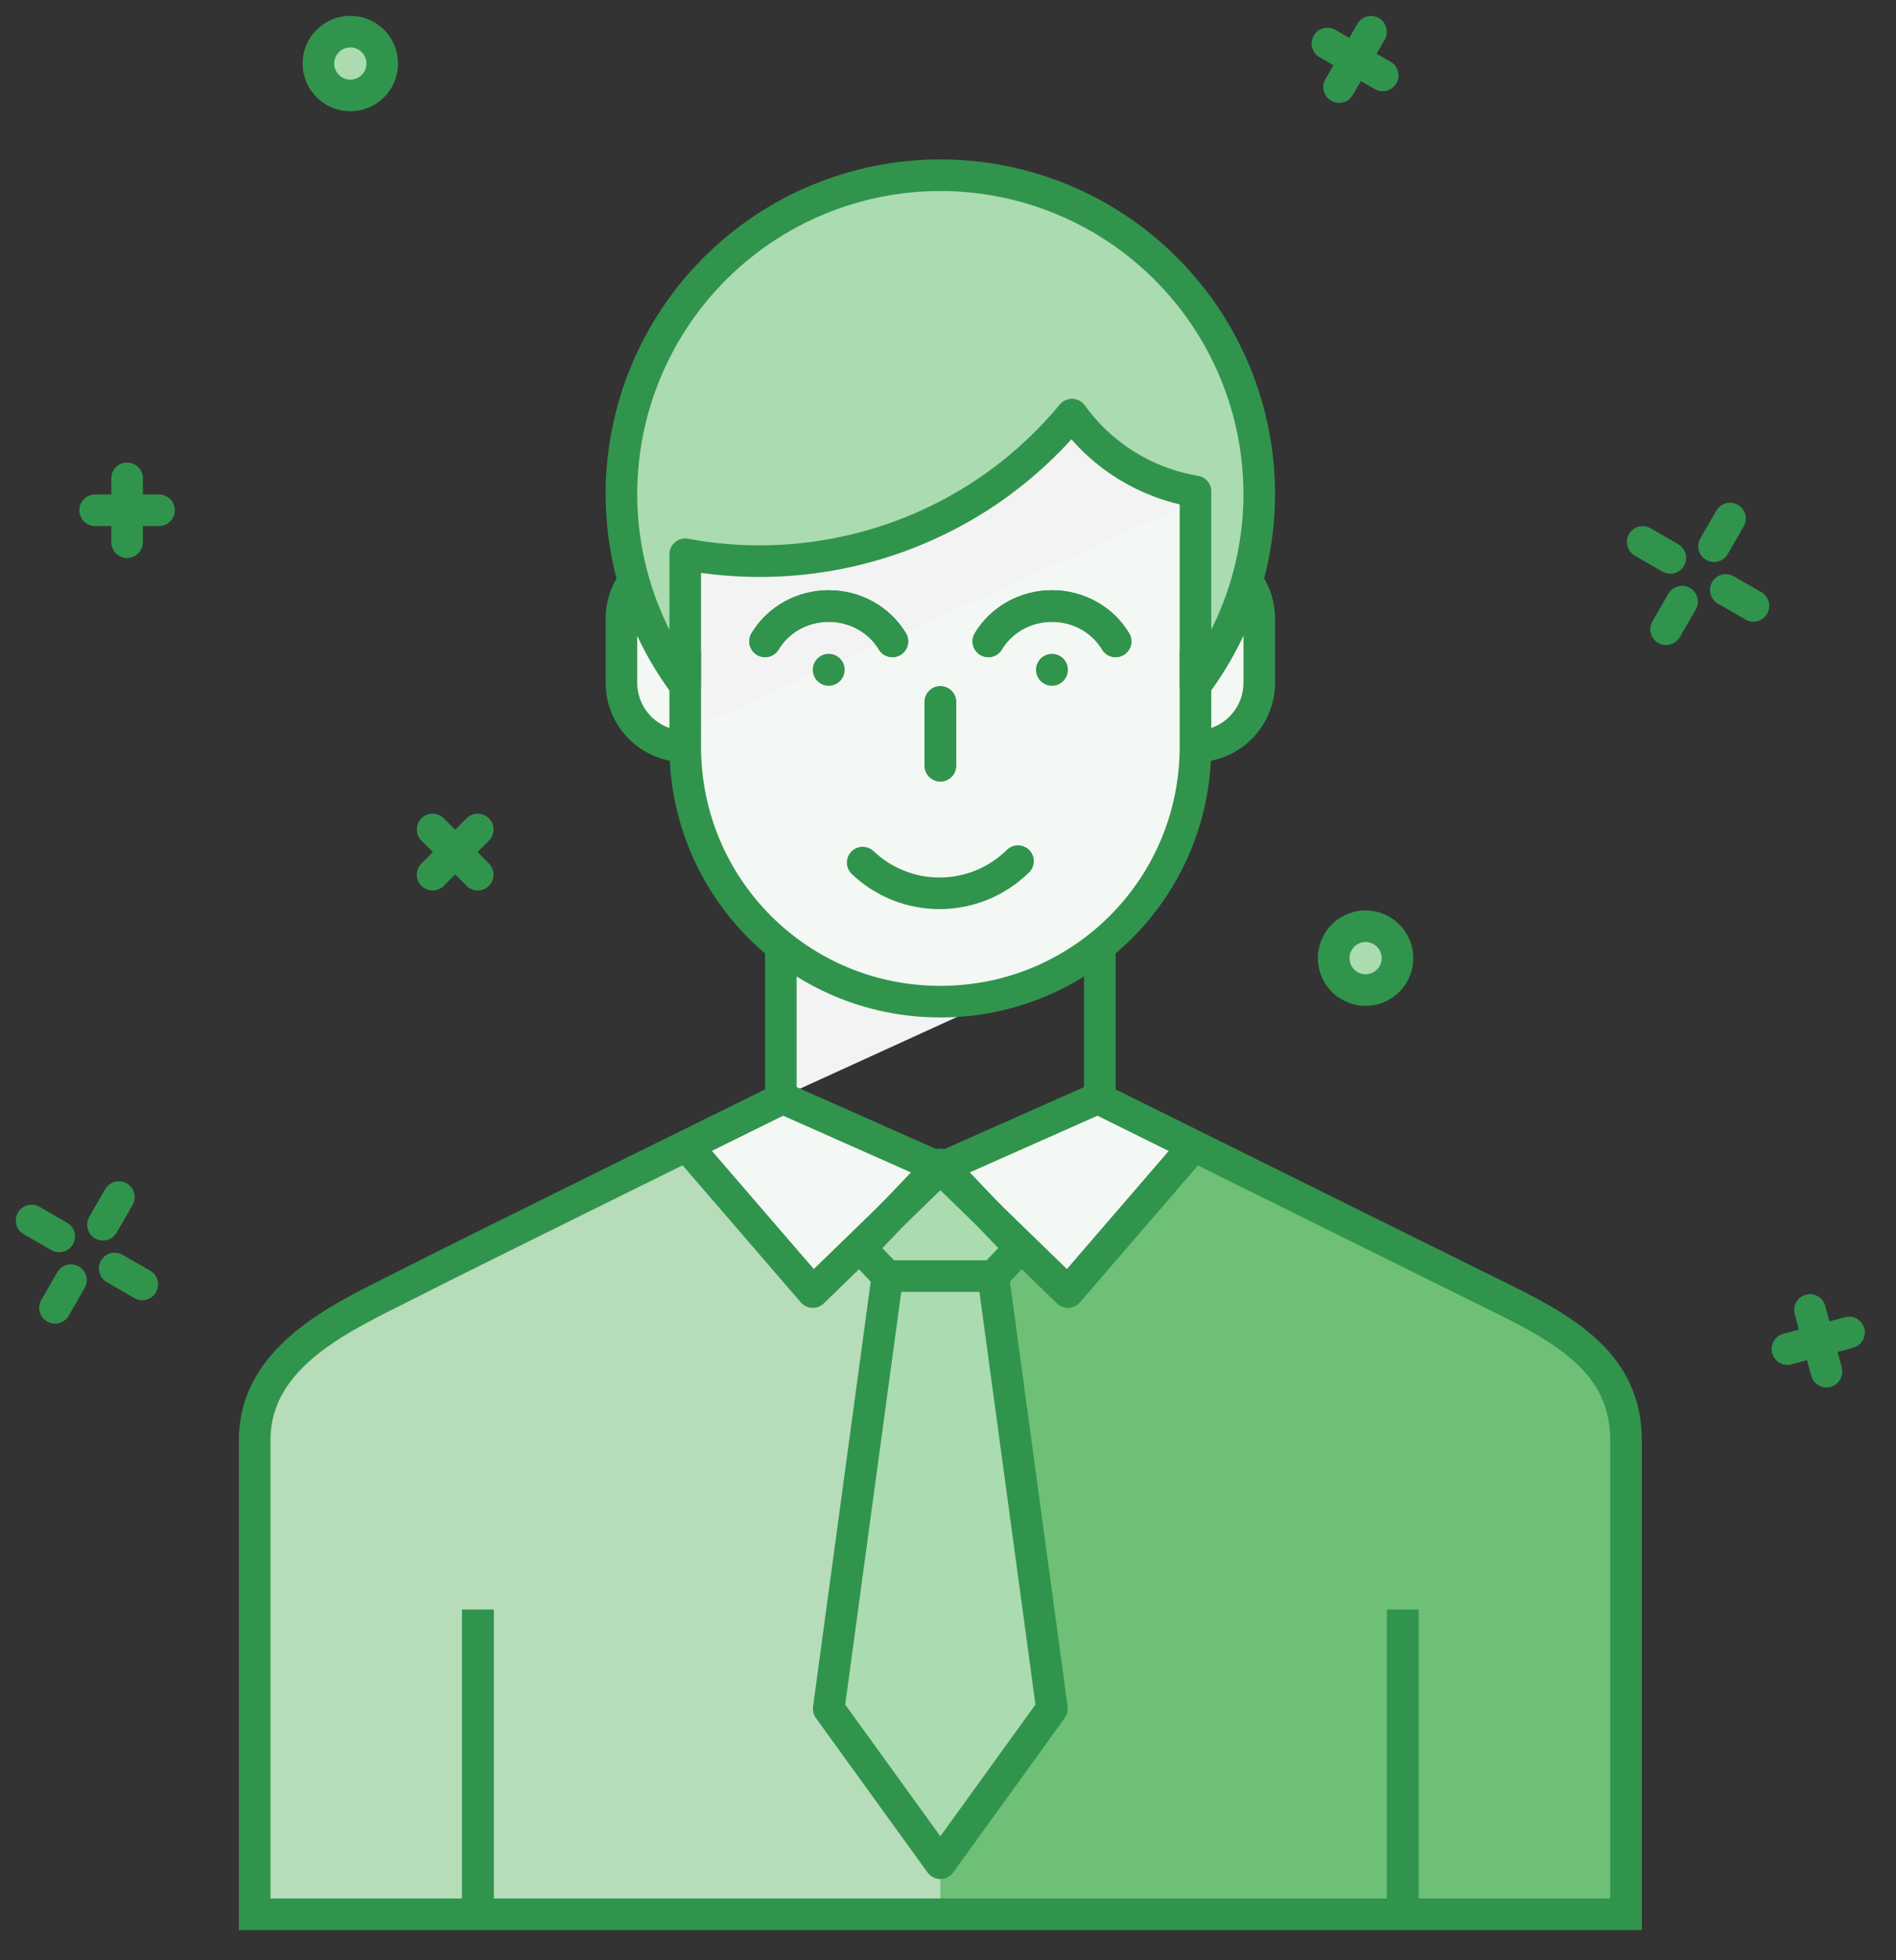 <svg width="60" height="62" viewBox="0 0 60 62" fill="none" xmlns="http://www.w3.org/2000/svg">
<rect x="0" y="0" width="60" height="62" fill="#333333" stroke="none"/>
<path d="M11.086 3.019C11.644 3.019 12.096 2.567 12.096 2.009C12.096 1.452 11.644 1 11.086 1C10.529 1 10.077 1.452 10.077 2.009C10.077 2.567 10.529 3.019 11.086 3.019Z" fill="#ABDBB0"/>
<path d="M44.089 30.81C43.81 31.292 43.193 31.458 42.71 31.179C42.227 30.9 42.062 30.283 42.34 29.8C42.619 29.318 43.236 29.152 43.719 29.431C44.202 29.71 44.367 30.327 44.089 30.81Z" fill="#ABDBB0"/>
<path fill-rule="evenodd" clip-rule="evenodd" d="M34.689 34.71L46.634 40.626C49.034 41.814 51.457 42.825 51.457 45.556V60.546H8.059V45.556C8.059 42.825 10.951 41.612 12.881 40.626C14.809 39.64 24.826 34.71 24.826 34.71L29.758 36.806L34.689 34.71Z" fill="#B6DCBA"/>
<path fill-rule="evenodd" clip-rule="evenodd" d="M34.689 34.71L46.635 40.626C49.035 41.814 51.457 42.825 51.457 45.556V60.546H29.758V36.806L34.689 34.71Z" fill="#6EC076"/>
<path fill-rule="evenodd" clip-rule="evenodd" d="M24.711 34.709L29.758 36.947L25.721 40.865L21.736 36.248" fill="#F4F8F4"/>
<path d="M24.711 34.709V30.104H34.804L24.711 34.709Z" fill="#F3F3F3"/>
<path d="M37.832 12.953V23.607C37.832 28.08 34.231 31.681 29.758 31.681C25.285 31.681 21.684 28.08 21.684 23.607V12.953" fill="#F4F8F4"/>
<path d="M37.832 12.953V15.839L21.684 23.156V12.953" fill="#F3F3F3"/>
<path d="M20.013 18.433C19.793 18.756 19.665 19.149 19.665 19.57V21.589C19.665 22.707 20.565 23.608 21.684 23.608L21.585 21.421L20.013 18.433ZM37.832 23.608C38.95 23.608 39.85 22.707 39.85 21.589V19.57C39.85 19.3 39.796 19.033 39.692 18.783C39.591 18.544 39.445 18.326 39.261 18.142L37.868 20.874L37.832 23.608Z" fill="#F4F8F4"/>
<path d="M33.29 21.69C33.569 21.69 33.795 21.464 33.795 21.185C33.795 20.906 33.569 20.68 33.29 20.68C33.011 20.68 32.785 20.906 32.785 21.185C32.785 21.464 33.011 21.69 33.29 21.69Z" fill="#31944D"/>
<path d="M26.225 21.69C26.504 21.69 26.73 21.464 26.73 21.185C26.73 20.906 26.504 20.68 26.225 20.68C25.947 20.68 25.721 20.906 25.721 21.185C25.721 21.464 25.947 21.69 26.225 21.69Z" fill="#31944D"/>
<path fill-rule="evenodd" clip-rule="evenodd" d="M34.804 34.709L29.758 36.947L33.795 40.865L37.764 36.265" fill="#F4F8F4"/>
<path d="M31.432 40.369L33.29 54.045L29.758 58.931L26.225 54.045L28.082 40.372" fill="#ABDBB0"/>
<path d="M34.689 34.71L46.634 40.626C49.034 41.814 51.457 42.825 51.457 45.556V60.546H8.059V45.556C8.059 42.825 10.951 41.612 12.881 40.626C14.809 39.64 24.826 34.71 24.826 34.71" stroke="#31944D"/>
<path d="M29.758 22.203V24.218M24.211 20.285C24.415 19.945 24.709 19.663 25.062 19.466C25.416 19.27 25.817 19.167 26.225 19.167C26.634 19.167 27.035 19.27 27.388 19.466C27.742 19.663 28.036 19.945 28.24 20.285M31.276 20.285C31.48 19.945 31.773 19.663 32.127 19.466C32.48 19.27 32.882 19.167 33.29 19.167C33.698 19.167 34.1 19.27 34.453 19.466C34.807 19.663 35.1 19.945 35.304 20.285" stroke="#31944D" stroke-linecap="round" stroke-linejoin="round"/>
<path d="M20.013 18.433C19.793 18.756 19.665 19.149 19.665 19.57V21.589C19.665 22.707 20.565 23.608 21.684 23.608M37.832 23.608C38.95 23.608 39.85 22.707 39.85 21.589V19.57C39.85 19.3 39.796 19.033 39.692 18.783C39.591 18.544 39.445 18.326 39.261 18.142" stroke="#31944D"/>
<path d="M34.804 30.105V34.709M24.711 34.709V30.104" stroke="#31944D" stroke-linecap="round" stroke-linejoin="round"/>
<path d="M37.832 20.58V23.607C37.832 28.08 34.231 31.681 29.758 31.681C25.285 31.681 21.684 28.08 21.684 23.607V20.58" stroke="#31944D"/>
<path d="M31.432 40.369L33.29 54.045L29.758 58.931L26.225 54.045L28.082 40.372" stroke="#31944D" stroke-linecap="round" stroke-linejoin="round"/>
<path d="M14.619 50.907H15.628V61H14.619V50.907ZM43.887 50.907H44.897V61H43.887V50.907Z" fill="#31944D"/>
<path d="M27.235 39.475L29.758 36.829L32.281 39.475L31.436 40.361H28.076L27.235 39.475Z" fill="#ABDBB0"/>
<path d="M27.235 39.475L29.758 36.829L32.281 39.475L31.436 40.361H28.076L27.235 39.475Z" stroke="#31944D" stroke-linecap="round" stroke-linejoin="round"/>
<path d="M24.711 34.709L29.758 36.948L25.721 40.866L21.736 36.248M34.804 34.709L29.758 36.948L33.795 40.866L37.764 36.265M29.758 22.202V24.219M24.211 20.286C24.415 19.946 24.709 19.664 25.062 19.467C25.416 19.271 25.817 19.168 26.225 19.168C26.634 19.168 27.035 19.271 27.388 19.467C27.742 19.664 28.036 19.946 28.24 20.286M31.276 20.286C31.48 19.946 31.773 19.664 32.127 19.467C32.48 19.271 32.882 19.168 33.29 19.168C33.698 19.168 34.1 19.271 34.453 19.467C34.807 19.664 35.1 19.946 35.304 20.286M32.215 27.236C31.562 27.88 30.685 28.245 29.767 28.254C28.85 28.263 27.965 27.915 27.3 27.283" stroke="#31944D" stroke-linecap="round" stroke-linejoin="round"/>
<path d="M29.758 5.542C27.081 5.542 24.514 6.605 22.621 8.498C20.729 10.39 19.665 12.957 19.665 15.634C19.669 17.812 20.377 19.931 21.684 21.674V17.532C24.999 18.148 28.423 17.441 31.222 15.561C32.234 14.877 33.143 14.053 33.923 13.113C34.853 14.408 36.259 15.282 37.832 15.543V21.669C39.138 19.928 39.846 17.811 39.85 15.634C39.85 12.957 38.787 10.39 36.894 8.498C35.002 6.605 32.434 5.542 29.758 5.542Z" fill="#ABDBB0"/>
<path d="M29.758 5.542C27.081 5.542 24.514 6.605 22.621 8.498C20.729 10.39 19.665 12.957 19.665 15.634C19.669 17.812 20.377 19.931 21.684 21.674V17.532C24.999 18.148 28.423 17.441 31.222 15.561C32.234 14.877 33.143 14.053 33.923 13.113C34.853 14.408 36.259 15.282 37.832 15.543V21.669C39.138 19.928 39.846 17.811 39.85 15.634C39.85 12.957 38.787 10.39 36.894 8.498C35.002 6.605 32.434 5.542 29.758 5.542V5.542Z" stroke="#31944D" stroke-linecap="round" stroke-linejoin="round"/>
<path d="M13.69 27.665L15.118 26.236M13.691 26.236L15.118 27.665M4.022 17.148V15.13M3.012 16.139H5.031" stroke="#31944D" stroke-linecap="round" stroke-linejoin="round"/>
<path d="M11.086 3.019C11.644 3.019 12.096 2.567 12.096 2.009C12.096 1.452 11.644 1 11.086 1C10.529 1 10.077 1.452 10.077 2.009C10.077 2.567 10.529 3.019 11.086 3.019Z" stroke="#31944D" stroke-linecap="round" stroke-linejoin="round"/>
<path d="M58.514 42.145L56.564 42.668M57.278 41.433L57.801 43.382M43.756 2.386L42.008 1.377M43.387 1.006L42.377 2.754" stroke="#31944D" stroke-linecap="round" stroke-linejoin="round"/>
<path d="M44.089 30.81C43.81 31.292 43.193 31.458 42.71 31.179C42.227 30.9 42.062 30.283 42.34 29.8C42.619 29.318 43.236 29.152 43.719 29.431C44.202 29.71 44.367 30.327 44.089 30.81Z" stroke="#31944D" stroke-linecap="round" stroke-linejoin="round"/>
<path d="M52.725 19.903L53.23 19.029M54.242 17.275L54.747 16.4M51.984 17.141L52.858 17.646M54.614 18.659L55.488 19.163M1.741 41.364L2.245 40.49M3.258 38.736L3.762 37.862M1 38.602L1.874 39.106M3.629 40.12L4.503 40.624" stroke="#31944D" stroke-linecap="round" stroke-linejoin="round"/>
</svg>
